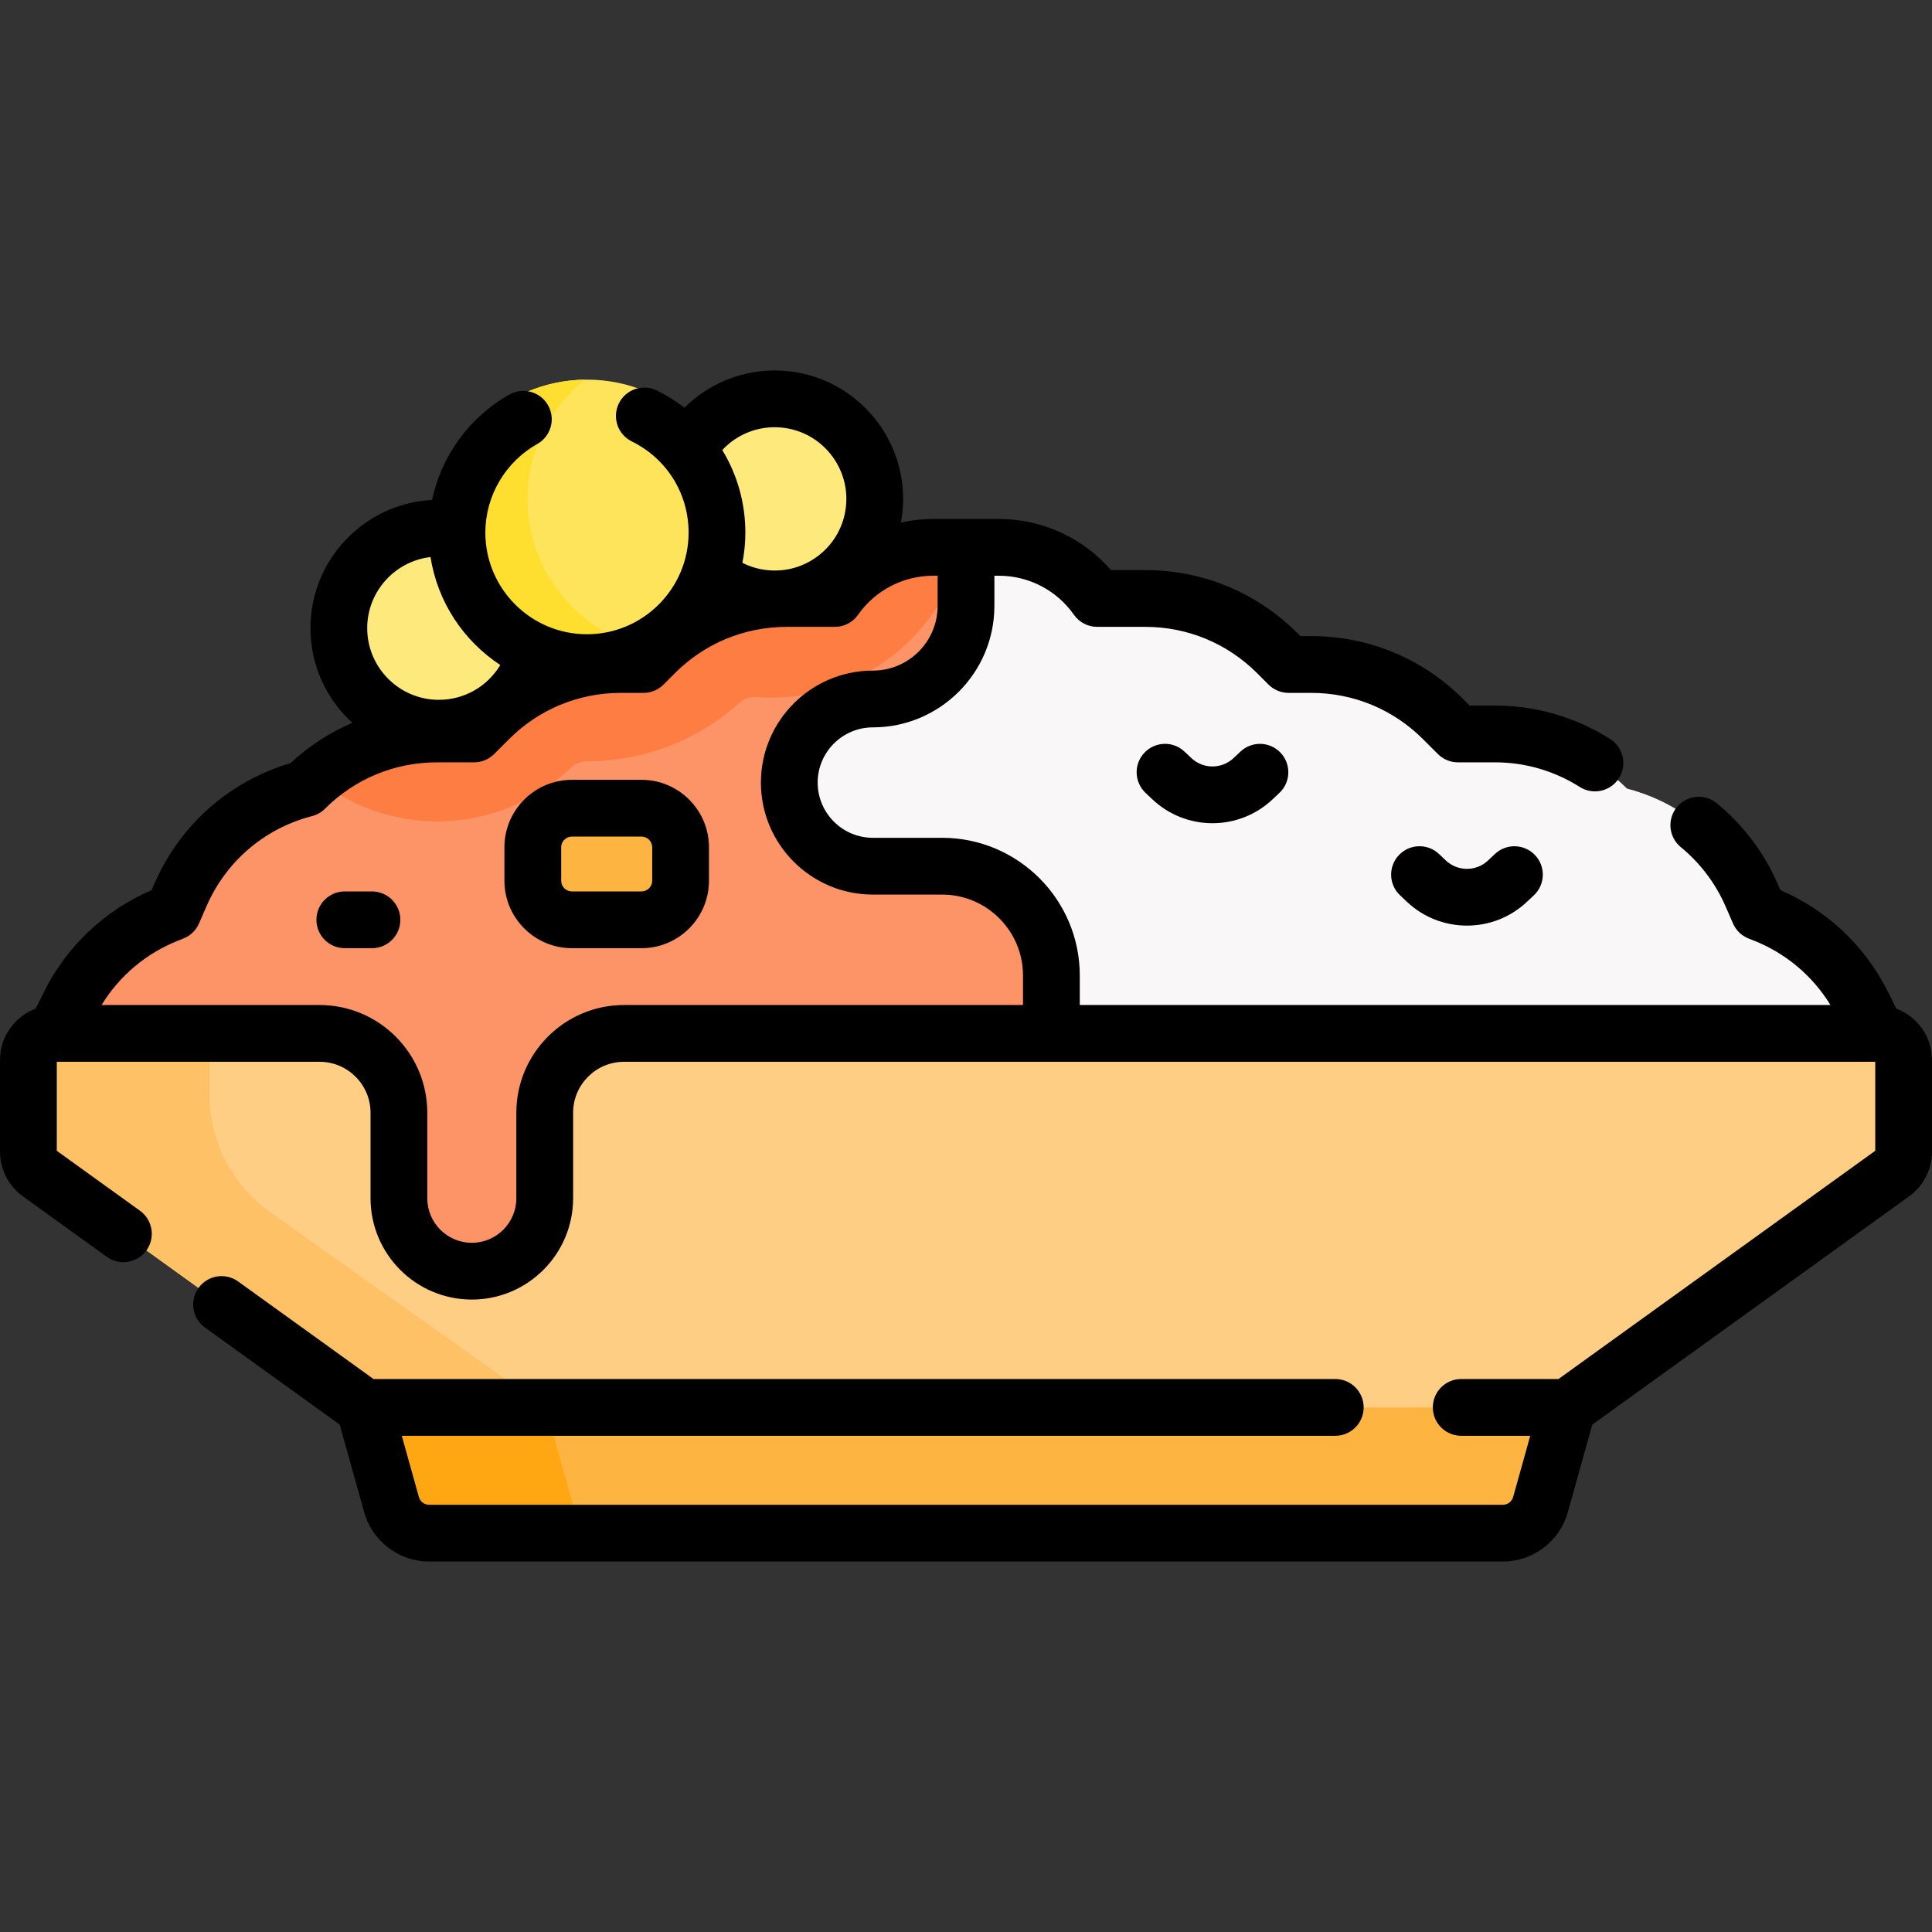<svg id="Capa_1" enable-background="new 0 0 510.482 510.482" height="512" viewBox="0 0 510.482 510.482" width="512" xmlns="http://www.w3.org/2000/svg"><rect x="0" y="0" width="510.482" height="510.482" fill="#333333" stroke="none"/><g><g><g id="XMLID_672_"><g><path d="m89.524 337.132 6.747 34.743 7.18 25.69c1.25 4.45 5.31 7.53 9.93 7.53h283.72c4.62 0 8.68-3.08 9.93-7.53l7.18-25.69 16.306-34.743z" fill="#fdb441"/><path d="m151.6 398.326-7.18-25.689-6.747-34.743h292.487l.357-.761h-340.993l6.747 34.743 7.18 25.69c1.25 4.45 5.31 7.53 9.93 7.53h44.28c-2.892-1.175-5.178-3.628-6.061-6.77z" fill="#fea713"/><path d="m495.941 273.055-3.81-7.65c-5.44-10.92-14.73-19.44-26.09-23.9l-1.26-.5-2.01-4.6c-5.99-13.73-17.89-24-32.36-27.9l-.52-.14c-4.62-4.62-10.07-8.23-15.99-10.68s-12.32-3.75-18.86-3.75h-9.82l-3.91-3.92c-9.25-9.24-21.79-14.44-34.86-14.44h-5.98l-3.01-3.01c-9.24-9.24-21.78-14.43-34.85-14.43h-12.72c-2.96-4.23-6.86-7.61-11.31-9.93s-9.46-3.58-14.62-3.58h-8.72s-55.555 51.906-59.721 52.403c-4.165.497-15.091 95.733-15.091 95.733l97.372 57.374 9.79-.45 193.41-38.78 19.06-19.52z" fill="#f9f7f8"/><path d="m277.801 273.055v77.08l-168.47 7.66-94.79-63.05v-21.69l3.81-7.65c5.44-10.92 14.73-19.44 26.09-23.9l1.26-.5 2.01-4.6c5.99-13.73 17.89-24 32.36-27.9l.52-.14c9.24-9.24 21.78-14.43 34.85-14.43h9.82l3.91-3.92c9.25-9.24 21.79-14.44 34.86-14.44h5.98l3.01-3.01c9.24-9.24 21.78-14.43 34.85-14.43h12.72c5.92-8.47 15.6-13.51 25.93-13.51h8.72v15.46c0 13.59-11.02 24.6-24.6 24.6-6.1 0-11.62 2.47-15.62 6.47s-6.47 9.53-6.47 15.63 2.47 11.62 6.47 15.62 9.52 6.47 15.62 6.47h18.28c15.95 0 28.88 12.92 28.88 28.87z" fill="#fd9468"/><path d="m502.981 280.085v24.22c0 2.26-1.09 4.39-2.92 5.71l-85.85 61.86h-317.94l-85.85-61.86c-1.83-1.32-2.92-3.45-2.92-5.71v-24.22c0-3.88 3.15-7.03 7.04-7.03h69.9c11.57 0 20.96 9.38 20.96 20.96v22.6c0 10.64 8.62 19.26 19.26 19.26 5.32 0 10.14-2.15 13.62-5.64 3.49-3.49 5.65-8.3 5.65-13.62v-22.6c0-11.58 9.38-20.96 20.96-20.96h331.05c3.89 0 7.04 3.15 7.04 7.03z" fill="#fece85"/><g><path d="m144.106 371.875h-47.835l-85.85-61.86c-1.83-1.32-2.92-3.45-2.92-5.71v-24.22c0-3.88 3.15-7.03 7.04-7.03h47.835c-3.89 0-7.04 3.15-7.04 7.03v9.106c0 12.358 5.988 23.949 16.067 31.1z" fill="#fec165"/></g></g></g><path d="m115.567 217.028c13.675 0 26.102-5.413 35.274-14.2 1.136-1.088 2.652-1.663 4.225-1.662h.025c15.483 0 29.617-5.862 40.32-15.473 1.214-1.09 2.821-1.617 4.447-1.497 1.232.091 2.475.141 3.729.141 24.543 0 45.201-16.924 50.934-39.712h-8.002c-10.33 0-20.01 5.04-25.93 13.51h-12.733c-13.066 0-25.598 5.191-34.837 14.43l-3.01 3.01h-5.98c-13.07 0-25.61 5.2-34.86 14.44l-3.91 3.92h-9.82c-11.738 0-23.04 4.198-31.917 11.744 8.77 7.09 19.917 11.349 32.045 11.349z" fill="#fe7d43"/><circle cx="115.567" cy="165.979" fill="#fee97d" r="31.049"/><circle cx="203.589" cy="131.817" fill="#fee97d" r="32.52"/><circle cx="155.091" cy="140.736" fill="#fee45a" r="40.429"/><path d="m179.829 172.246c-22.328 0-40.429-18.101-40.429-40.429 0-12.733 5.892-24.084 15.091-31.495-22.05.323-39.828 18.287-39.828 40.414 0 22.329 18.101 40.429 40.429 40.429 9.596 0 18.405-3.35 25.338-8.934-.201.003-.4.015-.601.015z" fill="#fedf30"/><path d="m169.496 243.037h-18.386c-5.706 0-10.332-4.626-10.332-10.332v-8.823c0-5.706 4.626-10.332 10.332-10.332h18.386c5.706 0 10.332 4.626 10.332 10.332v8.823c.001 5.706-4.625 10.332-10.332 10.332z" fill="#fdb441"/></g><g><path d="m501.058 266.497-2.209-4.436c-6.015-12.076-16.064-21.558-28.422-26.861l-.781-1.793c-3.561-8.167-9.102-15.489-16.023-21.176-3.201-2.627-7.925-2.165-10.557 1.035-2.629 3.201-2.165 7.928 1.035 10.557 5.1 4.188 9.178 9.575 11.795 15.577l2.007 4.604c.795 1.824 2.281 3.258 4.134 3.985l1.26.494c8.507 3.342 15.619 9.335 20.351 17.066h-198.347v-7.805c0-20.058-16.318-36.376-36.376-36.376h-18.288c-8.045 0-14.59-6.545-14.59-14.59s6.545-14.59 14.59-14.59c17.702 0 32.104-14.402 32.104-32.105v-7.958h1.217c7.877 0 15.276 3.853 19.793 10.306 1.403 2.005 3.697 3.199 6.145 3.199h12.711c11.164 0 21.659 4.347 29.552 12.239l3.009 3.01c1.406 1.406 3.314 2.197 5.304 2.197h5.981c11.163 0 21.658 4.348 29.552 12.241l3.915 3.915c1.407 1.406 3.314 2.196 5.304 2.196h9.818c7.918 0 15.653 2.251 22.37 6.508 3.498 2.218 8.132 1.182 10.35-2.318 2.218-3.499 1.18-8.133-2.318-10.351-9.122-5.782-19.635-8.839-30.401-8.839h-6.712l-1.718-1.719c-10.728-10.727-24.989-16.634-40.159-16.634h-2.874l-.813-.813c-10.727-10.726-24.988-16.633-40.159-16.633h-9.063c-7.392-8.521-18.181-13.505-29.586-13.505h-17.434c-2.886 0-5.731.326-8.493.942.154-.817.291-1.64.384-2.475 2.083-18.594-11.35-35.415-29.942-37.497-10.384-1.163-20.473 2.512-27.644 9.631-2.233-1.731-4.66-3.264-7.273-4.551-3.716-1.828-8.212-.301-10.042 3.415s-.301 8.212 3.415 10.042c9.26 4.56 15.012 13.795 15.012 24.102 0 14.806-12.045 26.851-26.851 26.851-14.805 0-26.85-12.045-26.85-26.851 0-9.685 5.256-18.657 13.716-23.416 3.61-2.031 4.891-6.604 2.86-10.214-2.031-3.611-6.605-4.891-10.214-2.86-10.614 5.97-17.981 16.207-20.448 27.851-17.876.939-32.131 15.777-32.131 33.882 0 9.901 4.277 18.81 11.064 25.017-5.959 2.552-11.486 6.126-16.345 10.657-16.126 4.774-29.163 16.28-35.907 31.754l-.781 1.792c-12.357 5.304-22.407 14.785-28.422 26.861l-2.21 4.436c-5.496 2.079-9.423 7.38-9.423 13.595v24.219c0 4.661 2.258 9.07 6.039 11.794l22.181 15.982c3.361 2.422 8.047 1.661 10.47-1.7 2.422-3.361 1.66-8.048-1.7-10.47l-21.99-15.845v-23.518h69.437c7.425 0 13.465 6.04 13.465 13.465v22.598c0 14.758 12.006 26.764 26.764 26.764s26.764-12.006 26.764-26.764v-22.598c0-7.425 6.04-13.465 13.465-13.465h330.589v23.518l-83.693 60.302h-25.703c-4.143 0-7.5 3.357-7.5 7.5s3.357 7.5 7.5 7.5h18.24l-4.521 16.175c-.338 1.209-1.45 2.053-2.705 2.053h-283.72c-1.255 0-2.367-.844-2.704-2.052l-4.521-16.176h246.654c4.143 0 7.5-3.357 7.5-7.5s-3.357-7.5-7.5-7.5h-254.119l-35.77-25.772c-3.36-2.42-8.048-1.661-10.47 1.7s-1.66 8.049 1.7 10.47l35.604 25.651 6.475 23.165c2.143 7.662 9.194 13.014 17.15 13.014h283.719c7.956 0 15.008-5.352 17.15-13.015l6.475-23.164 83.716-60.317c3.783-2.725 6.041-7.134 6.041-11.795v-24.219c0-6.215-3.927-11.516-9.424-13.591zm-294.254-153.493c10.374 1.162 17.868 10.547 16.706 20.922-.563 5.024-3.049 9.529-7 12.685-3.952 3.155-8.891 4.579-13.921 4.021-2.267-.254-4.434-.914-6.428-1.926.503-2.581.781-5.242.781-7.968 0-7.903-2.178-15.395-6.099-21.82 4.021-4.33 9.891-6.596 15.961-5.914zm-93.046 34.183c1.854 11.912 8.747 22.164 18.43 28.523-3.344 5.596-9.425 9.2-16.232 9.2-10.438 0-18.931-8.492-18.931-18.931-.001-9.694 7.327-17.698 16.733-18.792zm22.671 146.828v22.598c0 6.486-5.277 11.764-11.764 11.764s-11.764-5.277-11.764-11.764v-22.598c0-15.695-12.77-28.465-28.465-28.465h-57.6c4.732-7.731 11.843-13.724 20.35-17.065l1.261-.496c1.853-.727 3.339-2.16 4.134-3.984l2.007-4.604c5.104-11.708 15.104-20.329 27.433-23.652l.516-.139c1.269-.341 2.426-1.01 3.355-1.938 7.894-7.894 18.388-12.241 29.551-12.241h9.818c1.989 0 3.896-.79 5.304-2.196l3.915-3.915c7.894-7.894 18.389-12.241 29.552-12.241h5.981c1.989 0 3.897-.791 5.304-2.197l3.009-3.009c7.893-7.894 18.388-12.24 29.552-12.24h12.711c2.447 0 4.74-1.194 6.145-3.199 4.517-6.453 11.916-10.306 19.793-10.306h1.217v7.958c0 9.432-7.673 17.105-17.104 17.105-16.315 0-29.59 13.274-29.59 29.59s13.274 29.59 29.59 29.59h18.288c11.787 0 21.376 9.589 21.376 21.376v7.805h-105.41c-15.696-.002-28.465 12.768-28.465 28.463z"/><path d="m169.496 206.049h-18.386c-9.833 0-17.832 7.999-17.832 17.832v8.823c0 9.833 7.999 17.832 17.832 17.832h18.386c9.833 0 17.832-7.999 17.832-17.832v-8.823c0-9.833-7.999-17.832-17.832-17.832zm2.832 26.656c0 1.562-1.271 2.832-2.832 2.832h-18.386c-1.562 0-2.832-1.271-2.832-2.832v-8.823c0-1.562 1.271-2.832 2.832-2.832h18.386c1.562 0 2.832 1.271 2.832 2.832z"/><path d="m98.283 235.537h-7.177c-4.143 0-7.5 3.357-7.5 7.5s3.357 7.5 7.5 7.5h7.177c4.143 0 7.5-3.357 7.5-7.5s-3.357-7.5-7.5-7.5z"/><path d="m327.768 198.582-1.841 1.732c-3.133 2.946-8.031 2.938-11.15-.019l-1.787-1.694c-3.005-2.85-7.752-2.725-10.603.282-2.851 3.006-2.724 7.753.282 10.603l1.788 1.695c4.455 4.222 10.179 6.333 15.905 6.333 5.697 0 11.396-2.092 15.844-6.276l1.841-1.732c3.017-2.839 3.161-7.586.322-10.602-2.841-3.017-7.585-3.158-10.601-.322z"/><path d="m395.008 225.637-1.842 1.732c-3.129 2.946-8.028 2.939-11.149-.019l-1.787-1.694c-3.006-2.851-7.753-2.725-10.603.282-2.851 3.006-2.724 7.753.282 10.603l1.788 1.695c4.455 4.222 10.18 6.334 15.905 6.334 5.698 0 11.397-2.092 15.844-6.277l1.841-1.732c3.017-2.839 3.161-7.586.322-10.602-2.84-3.017-7.585-3.157-10.601-.322z"/></g></g></svg>